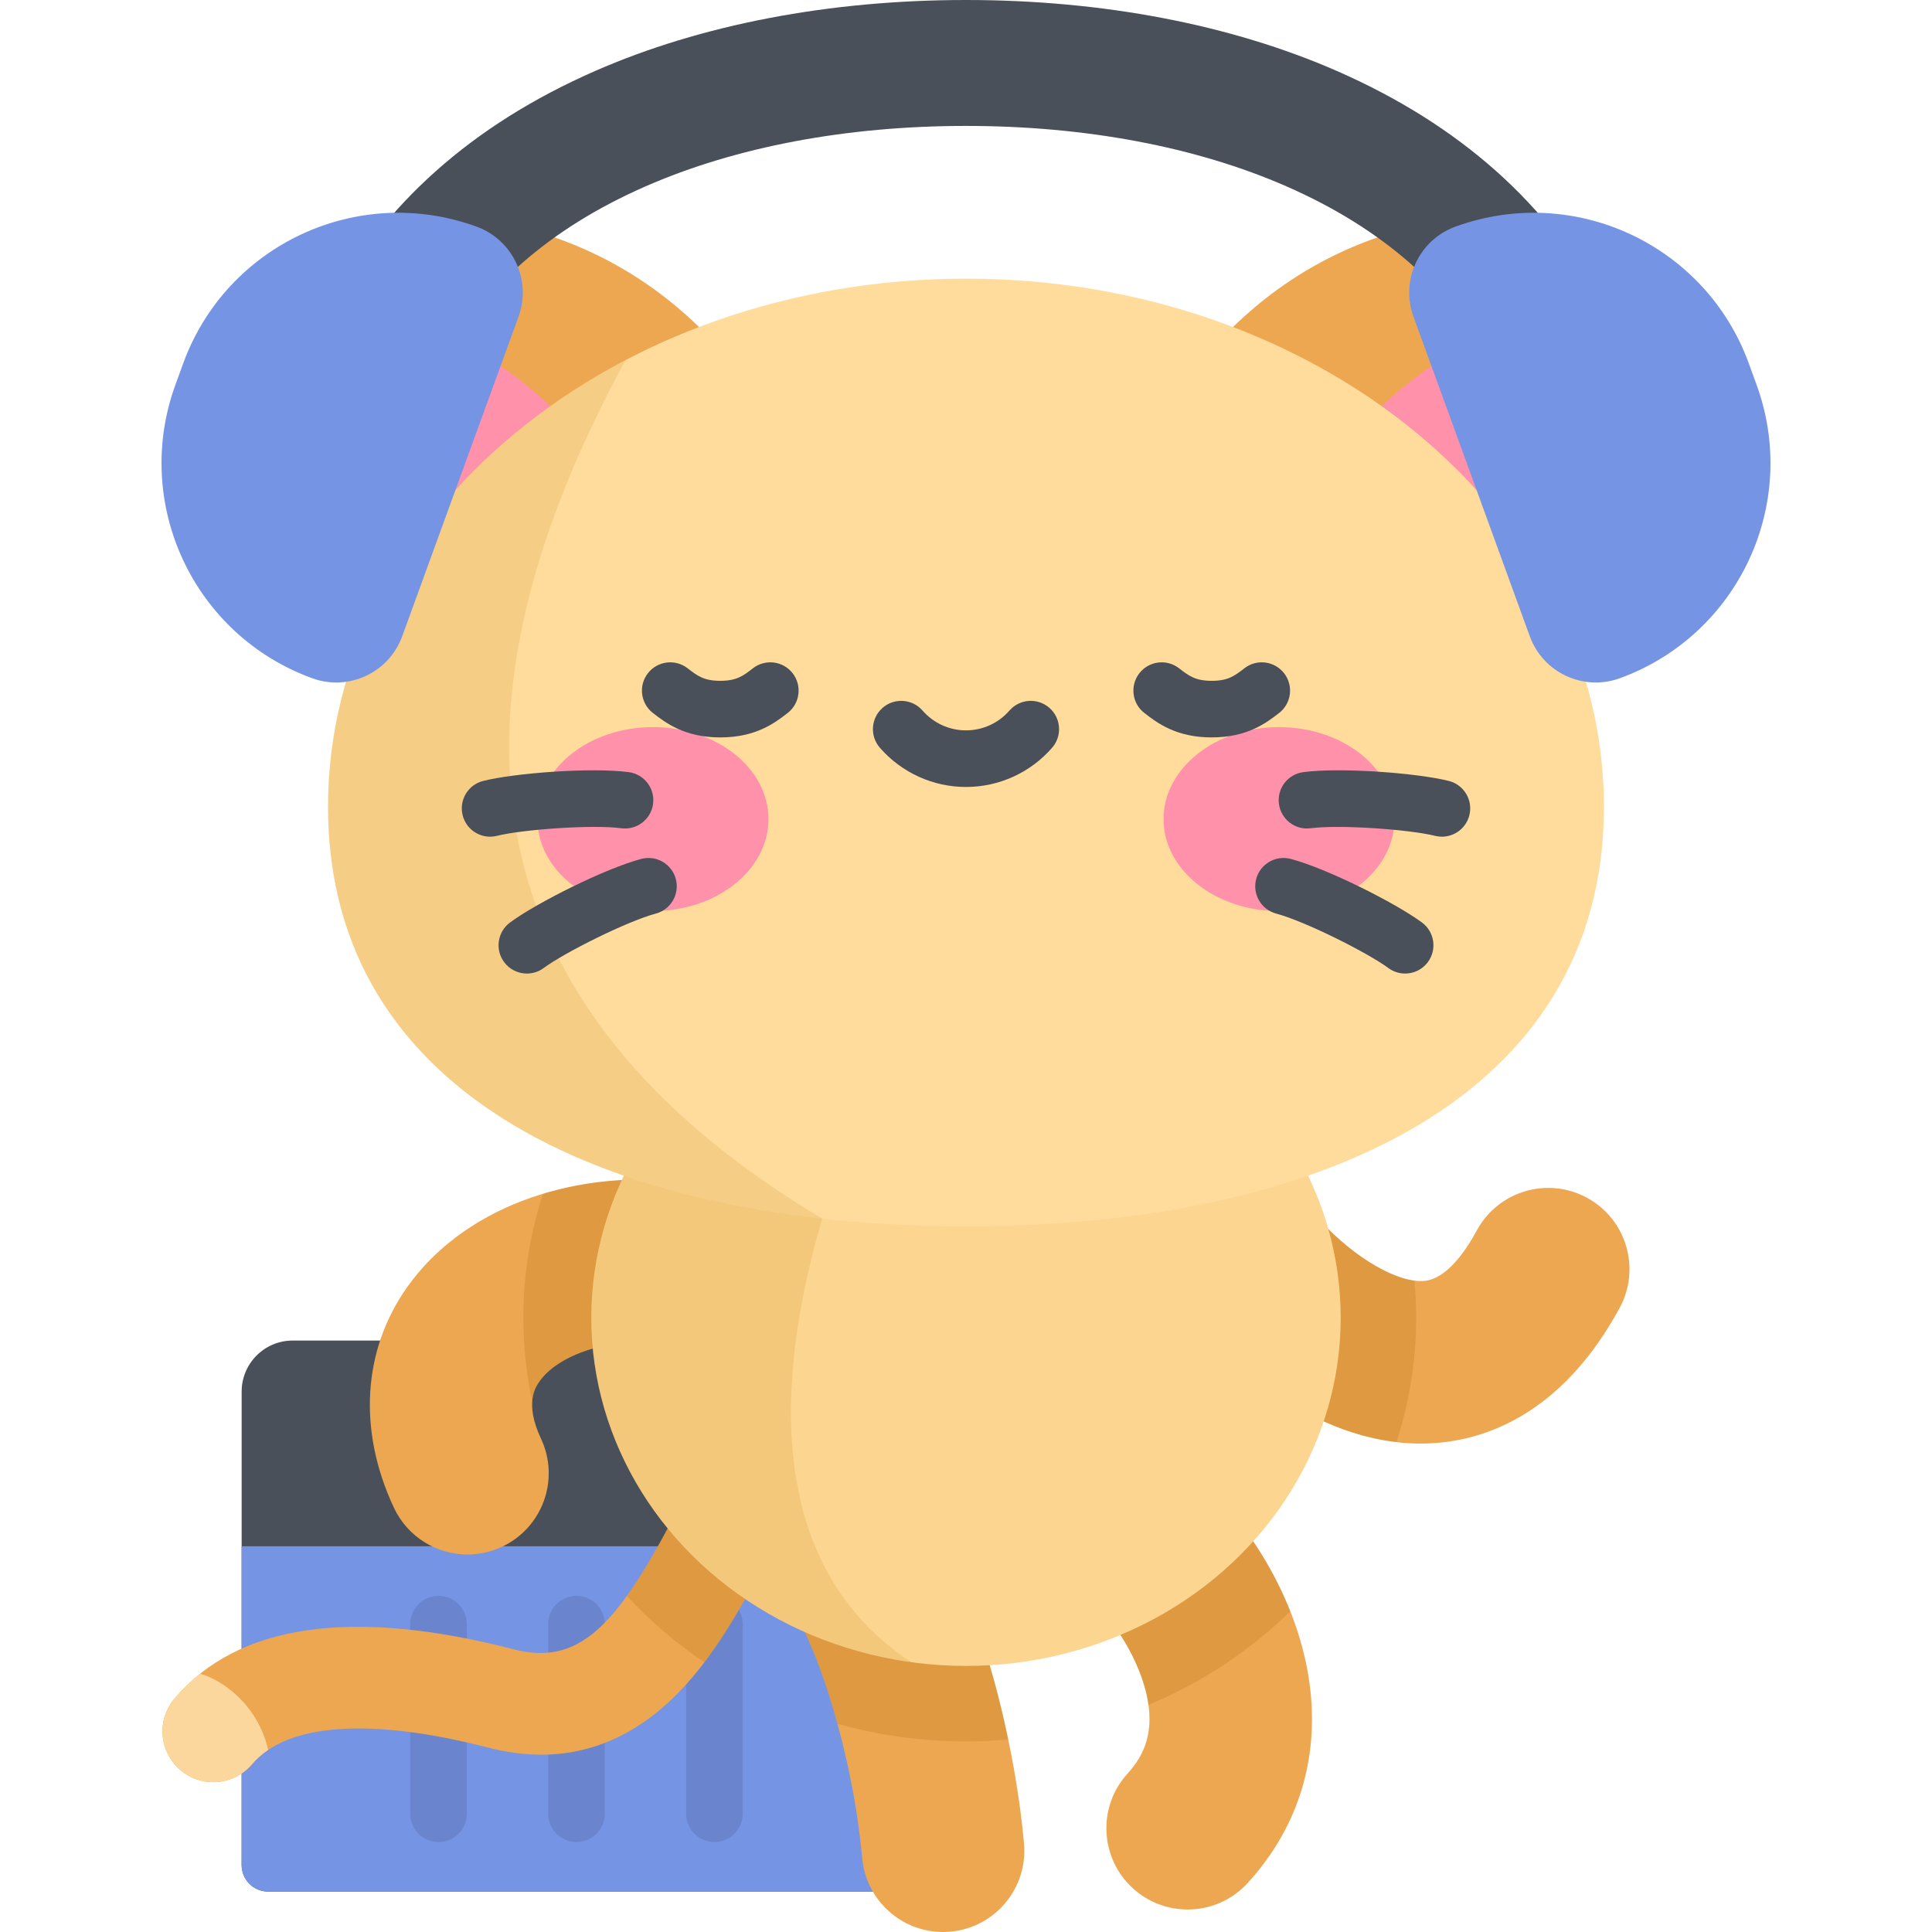 <?xml version="1.0" encoding="iso-8859-1"?>
<!-- Generator: Adobe Illustrator 19.0.0, SVG Export Plug-In . SVG Version: 6.00 Build 0)  -->
<svg version="1.1" id="Capa_1" xmlns="http://www.w3.org/2000/svg" xmlns:xlink="http://www.w3.org/1999/xlink" x="0px" y="0px"
	 viewBox="0 0 512 512" style="enable-background:new 0 0 512 512;" xml:space="preserve">
<path style="fill:#495059;" d="M241.499,501.289H71.059c-3.877,0-7.02-3.143-7.02-7.02V368.791c0-7.474,6.059-13.533,13.533-13.533
	h150.395c7.474,0,13.533,6.059,13.533,13.533v132.498H241.499z"/>
<path style="fill:#7694E4;" d="M241.499,409.779H64.038v84.49c0,3.877,3.143,7.02,7.02,7.02h170.44L241.499,409.779L241.499,409.779
	z"/>
<g style="opacity:0.1;">
	<path d="M152.769,488.16c-4.142,0-7.5-3.357-7.5-7.5v-50.253c0-4.143,3.358-7.5,7.5-7.5s7.5,3.357,7.5,7.5v50.253
		C160.269,484.803,156.911,488.16,152.769,488.16z"/>
	<path d="M116.211,488.16c-4.142,0-7.5-3.357-7.5-7.5v-50.253c0-4.143,3.358-7.5,7.5-7.5s7.5,3.357,7.5,7.5v50.253
		C123.711,484.803,120.353,488.16,116.211,488.16z"/>
	<path d="M189.326,488.16c-4.142,0-7.5-3.357-7.5-7.5v-50.253c0-4.143,3.358-7.5,7.5-7.5s7.5,3.357,7.5,7.5v50.253
		C196.826,484.803,193.468,488.16,189.326,488.16z"/>
</g>
<path style="fill:#EDA751;" d="M56.51,472.295c-3.072,0-6.16-1.046-8.689-3.186c-5.672-4.803-6.376-13.293-1.574-18.965
	c16.734-19.766,46.989-24.155,89.918-13.047c18.59,4.811,28.614-8.112,45.414-40.876c5.503-10.735,10.702-20.875,17.074-28.674
	c4.702-5.755,13.179-6.608,18.934-1.908c5.755,4.702,6.609,13.179,1.908,18.934c-4.567,5.591-9.133,14.497-13.967,23.926
	c-6.961,13.578-14.852,28.967-25.787,40.122c-14.297,14.581-31.228,19.469-50.316,14.53c-31.171-8.065-53.417-6.506-62.639,4.383
	C64.124,470.677,60.329,472.295,56.51,472.295z"/>
<path style="fill:#FCD79D;" d="M46.247,450.144c-4.802,5.671-4.098,14.161,1.574,18.965c2.528,2.14,5.616,3.186,8.689,3.186
	c3.82,0,7.615-1.618,10.276-4.761c1.206-1.423,2.639-2.683,4.28-3.787c-2.748-12.142-12.479-18.764-18.053-20.176
	C50.556,445.532,48.299,447.721,46.247,450.144z"/>
<g>
	<path style="fill:#EDA751;" d="M249.905,512c-11.014,0-20.403-8.406-21.417-19.587c-2.408-26.558-11.425-56.722-20.975-70.165
		c-6.887-9.694-4.611-23.134,5.082-30.021c9.693-6.885,23.134-4.611,30.021,5.083c16.222,22.834,26.131,62.266,28.756,91.216
		c1.073,11.841-7.656,22.312-19.498,23.385C251.213,511.971,250.556,512,249.905,512z"/>
	<path style="fill:#EDA751;" d="M123.9,411.958c-8.09,0-15.841-4.581-19.505-12.39c-9.596-20.451-8.316-41.762,3.512-58.467
		c14.397-20.333,42.185-31.077,72.528-28.022c11.831,1.188,20.458,11.743,19.27,23.573c-1.189,11.832-11.746,20.462-23.575,19.27
		c-16.653-1.671-28.82,4.044-33.082,10.062c-1.126,1.59-4.119,5.818,0.327,15.295c5.051,10.764,0.419,23.585-10.345,28.636
		C130.076,411.301,126.963,411.958,123.9,411.958z"/>
</g>
<path style="opacity:0.2;fill:#A35F00;enable-background:new    ;" d="M180.436,313.079c-12.919-1.301-25.371-0.092-36.527,3.286
	c-3.384,10.392-5.212,21.419-5.212,32.842c0,7.602,0.82,15.025,2.357,22.207c0.207-2.886,1.378-4.558,1.995-5.43
	c4.261-6.017,16.428-11.733,33.082-10.062c11.828,1.192,22.386-7.438,23.575-19.27C200.894,324.821,192.267,314.267,180.436,313.079
	z"/>
<g>
	<path style="fill:#EDA751;" d="M314.73,506.039c-5.185,0-10.384-1.861-14.514-5.633c-8.78-8.019-9.397-21.637-1.377-30.417
		c4.335-4.746,6.154-9.893,5.724-16.198c-0.808-11.836-9.389-23.973-12.592-26.695c-9.497-7.013-11.582-20.385-4.637-29.96
		c6.982-9.624,20.444-11.769,30.069-4.786c10.849,7.869,27.304,30.488,29.918,56.134c1.935,18.994-3.835,36.472-16.688,50.545
		C326.386,503.679,320.567,506.039,314.73,506.039z M292.052,427.157c0.023,0.017,0.046,0.034,0.068,0.049
		C292.097,427.191,292.075,427.174,292.052,427.157z"/>
	<path style="fill:#EDA751;" d="M376.491,382.562c-28.665,0-51.892-22.879-58.683-30.324c-8.013-8.786-7.386-22.403,1.4-30.416
		c8.785-8.012,22.403-7.385,30.415,1.399c9.335,10.235,21.145,17.045,28.083,16.208c5.68-0.691,10.567-7.645,13.667-13.357
		c5.672-10.451,18.742-14.326,29.193-8.653c10.451,5.671,14.324,18.742,8.653,29.192c-14.373,26.484-33.117,33.957-46.311,35.562
		C380.744,382.438,378.6,382.562,376.491,382.562z"/>
</g>
<g>
	<path style="opacity:0.2;fill:#A35F00;enable-background:new    ;" d="M217.587,365.638c-5.755-4.7-14.232-3.846-18.934,1.908
		c-6.372,7.799-11.57,17.939-17.074,28.674c-5.743,11.2-10.694,20.079-15.466,26.726c6.1,6.577,12.998,12.48,20.553,17.575
		c7.501-9.888,13.464-21.496,18.861-32.023c4.834-9.429,9.4-18.335,13.967-23.926C224.196,378.817,223.342,370.341,217.587,365.638z
		"/>
	<path style="opacity:0.2;fill:#A35F00;enable-background:new    ;" d="M267.192,460.983c-4.817-23.144-13.12-47.547-24.576-63.673
		c-6.887-9.694-20.328-11.967-30.021-5.083c-9.694,6.887-11.969,20.327-5.082,30.021c5.325,7.496,10.483,20.193,14.423,34.562
		c10.799,3.033,22.232,4.671,34.064,4.671C259.774,461.48,263.506,461.307,267.192,460.983z"/>
	<path style="opacity:0.2;fill:#A35F00;enable-background:new    ;" d="M317.402,392.351c-9.625-6.983-23.087-4.838-30.069,4.786
		c-6.945,9.575-4.86,22.947,4.637,29.96c3.027,2.572,10.847,13.551,12.382,24.739c14.199-5.948,26.944-14.429,37.583-24.833
		C335.532,410.845,325.07,397.912,317.402,392.351z"/>
	<path style="opacity:0.2;fill:#A35F00;enable-background:new    ;" d="M375.303,349.206c0-3.31-0.162-6.584-0.462-9.822
		c-7.034-0.906-17.068-7.228-25.217-16.163c-8.013-8.784-21.63-9.411-30.416-1.399c-8.785,8.013-9.412,21.63-1.4,30.416
		c6.275,6.879,26.584,26.918,52.245,29.929C373.463,371.74,375.303,360.672,375.303,349.206z"/>
</g>
<ellipse style="fill:#FCD690;" cx="256" cy="349.21" rx="99.3" ry="92.28"/>
<path style="opacity:0.15;fill:#C17A00;enable-background:new    ;" d="M241.499,440.498
	c-45.378-29.793-31.315-90.855-23.612-117.559v-58.962c-35.927,13.888-61.19,46.815-61.19,85.228
	C156.697,395.59,193.53,433.976,241.499,440.498z"/>
<path style="fill:#EDA751;" d="M195.568,189.203c19.431-16.305,32.405-43.676,4.997-84.138
	c-27.624-40.782-68.753-51.004-100.862-47.221c-7.916,0.933-14.558,6.506-16.851,14.14c-9.301,30.964-6.376,73.243,28.989,107.53
	C146.929,213.531,176.137,205.508,195.568,189.203z"/>
<path style="fill:#FF91AB;" d="M81.559,76.722c-7.625,30.445-3.314,70.221,30.282,102.792
	c30.413,29.485,56.403,27.378,75.444,15.678C174.189,106.295,116.985,82.721,81.559,76.722z"/>
<path style="fill:#EDA751;" d="M316.432,189.203c-19.431-16.305-32.405-43.676-4.997-84.138
	c27.624-40.782,68.753-51.004,100.862-47.221c7.916,0.933,14.558,6.506,16.851,14.14c9.301,30.964,6.376,73.243-28.989,107.53
	C365.071,213.531,335.863,205.508,316.432,189.203z"/>
<path style="fill:#FF91AB;" d="M430.441,76.722c7.625,30.445,3.314,70.221-30.282,102.792
	c-30.413,29.485-56.403,27.378-75.444,15.678C337.811,106.295,395.015,82.721,430.441,76.722z"/>
<path style="fill:#FFDC9C;" d="M425.061,213.812c0,77.3-75.691,111.156-169.061,111.156S86.939,291.112,86.939,213.812
	S162.63,73.849,256,73.849S425.061,136.512,425.061,213.812z"/>
<path style="opacity:0.15;fill:#C17A00;enable-background:new    ;" d="M165.73,95.458c-47.348,24.804-78.791,68.536-78.791,118.354
	c0,66.449,55.934,100.795,130.949,109.128C110.205,258.618,124.249,172.1,165.73,95.458z"/>
<g>
	<ellipse style="fill:#FF91AB;" cx="173.04" cy="217.07" rx="30.611" ry="24.377"/>
	<ellipse style="fill:#FF91AB;" cx="338.96" cy="217.07" rx="30.611" ry="24.377"/>
</g>
<g>
	<path style="fill:#495059;" d="M256,208.556c-8.748,0-17.066-3.788-22.823-10.394c-2.721-3.123-2.396-7.86,0.727-10.582
		s7.86-2.395,10.581,0.727c2.907,3.336,7.104,5.249,11.514,5.249c4.411,0,8.607-1.913,11.514-5.249
		c2.721-3.123,7.459-3.448,10.582-0.727c3.123,2.722,3.448,7.459,0.727,10.582C273.066,204.768,264.748,208.556,256,208.556z"/>
	<path style="fill:#495059;" d="M190.88,195.423c-9.494,0-14.523-3.895-17.852-6.472c-3.275-2.536-3.874-7.246-1.338-10.521
		c2.536-3.274,7.246-3.875,10.522-1.338c2.591,2.006,4.302,3.331,8.668,3.331s6.077-1.325,8.668-3.331
		c3.274-2.538,7.985-1.939,10.522,1.338c2.536,3.275,1.936,7.985-1.338,10.521C205.403,191.528,200.374,195.423,190.88,195.423z"/>
	<path style="fill:#495059;" d="M321.12,195.423c-9.494,0-14.523-3.895-17.851-6.472c-3.275-2.536-3.874-7.246-1.338-10.521
		c2.536-3.274,7.246-3.875,10.522-1.338c2.591,2.006,4.302,3.331,8.668,3.331s6.077-1.325,8.668-3.331
		c3.274-2.538,7.986-1.939,10.522,1.338c2.536,3.275,1.937,7.985-1.338,10.521C335.644,191.528,330.614,195.423,321.12,195.423z"/>
	<path style="fill:#495059;" d="M129.876,221.731c-3.36,0-6.418-2.274-7.27-5.683c-1.005-4.018,1.438-8.091,5.457-9.096
		c8.483-2.119,28.705-3.63,38.554-2.33c4.107,0.543,6.996,4.312,6.454,8.418c-0.542,4.105-4.306,6.999-8.418,6.453
		c-7.709-1.018-26.224,0.329-32.951,2.012C131.091,221.658,130.479,221.731,129.876,221.731z"/>
	<path style="fill:#495059;" d="M139.627,258.001c-2.299,0-4.569-1.054-6.039-3.045c-2.461-3.333-1.753-8.028,1.579-10.489
		c7.035-5.193,25.154-14.295,34.759-16.845c4.005-1.06,8.111,1.321,9.173,5.324c1.063,4.004-1.321,8.111-5.325,9.174
		c-7.518,1.996-24.12,10.296-29.699,14.415C142.736,257.524,141.175,258.001,139.627,258.001z"/>
	<path style="fill:#495059;" d="M382.124,221.731c-0.603,0-1.214-0.073-1.825-0.225c-6.728-1.683-25.242-3.028-32.951-2.012
		c-4.11,0.547-7.875-2.346-8.418-6.453c-0.543-4.106,2.347-7.875,6.454-8.418c9.849-1.304,30.071,0.209,38.554,2.33
		c4.018,1.005,6.461,5.077,5.457,9.096C388.542,219.456,385.484,221.731,382.124,221.731z"/>
	<path style="fill:#495059;" d="M372.373,258.001c-1.548,0-3.108-0.477-4.449-1.466c-5.579-4.119-22.181-12.419-29.699-14.415
		c-4.003-1.063-6.387-5.17-5.325-9.174c1.063-4.003,5.174-6.386,9.173-5.324c9.605,2.55,27.725,11.651,34.759,16.845
		c3.332,2.461,4.04,7.156,1.579,10.489C376.942,256.947,374.672,258.001,372.373,258.001z"/>
	<path style="fill:#495059;" d="M101.69,106.329c-2.597,0-5.231-0.608-7.694-1.89c-8.173-4.258-11.347-14.334-7.09-22.507
		c14.373-27.591,38.176-48.82,70.75-63.098C185.766,6.513,219.774,0,256,0s70.233,6.513,98.344,18.833
		c32.574,14.277,56.377,35.506,70.75,63.098c4.258,8.174,1.083,18.25-7.09,22.507s-18.249,1.083-22.506-7.09
		c-10.769-20.673-29.122-36.807-54.55-47.951C317.027,38.913,287.652,33.371,256,33.371s-61.027,5.542-84.948,16.026
		c-25.428,11.144-43.781,27.278-54.55,47.951C113.528,103.058,107.712,106.329,101.69,106.329z"/>
</g>
<g>
	<path style="fill:#7694E4;" d="M82.733,179.741L82.733,179.741c-31.48-11.458-47.711-46.266-36.254-77.746l2.068-5.683
		c11.458-31.48,46.266-47.711,77.746-36.253l0,0c9.662,3.517,14.643,14.2,11.127,23.861l-30.826,84.694
		C103.078,178.276,92.395,183.257,82.733,179.741z"/>
	<path style="fill:#7694E4;" d="M429.267,179.741L429.267,179.741c31.48-11.458,47.711-46.266,36.254-77.746l-2.068-5.683
		c-11.458-31.48-46.266-47.711-77.746-36.253l0,0c-9.662,3.517-14.643,14.2-11.127,23.861l30.826,84.694
		C408.922,178.276,419.605,183.257,429.267,179.741z"/>
</g>
<g>
</g>
<g>
</g>
<g>
</g>
<g>
</g>
<g>
</g>
<g>
</g>
<g>
</g>
<g>
</g>
<g>
</g>
<g>
</g>
<g>
</g>
<g>
</g>
<g>
</g>
<g>
</g>
<g>
</g>
</svg>
